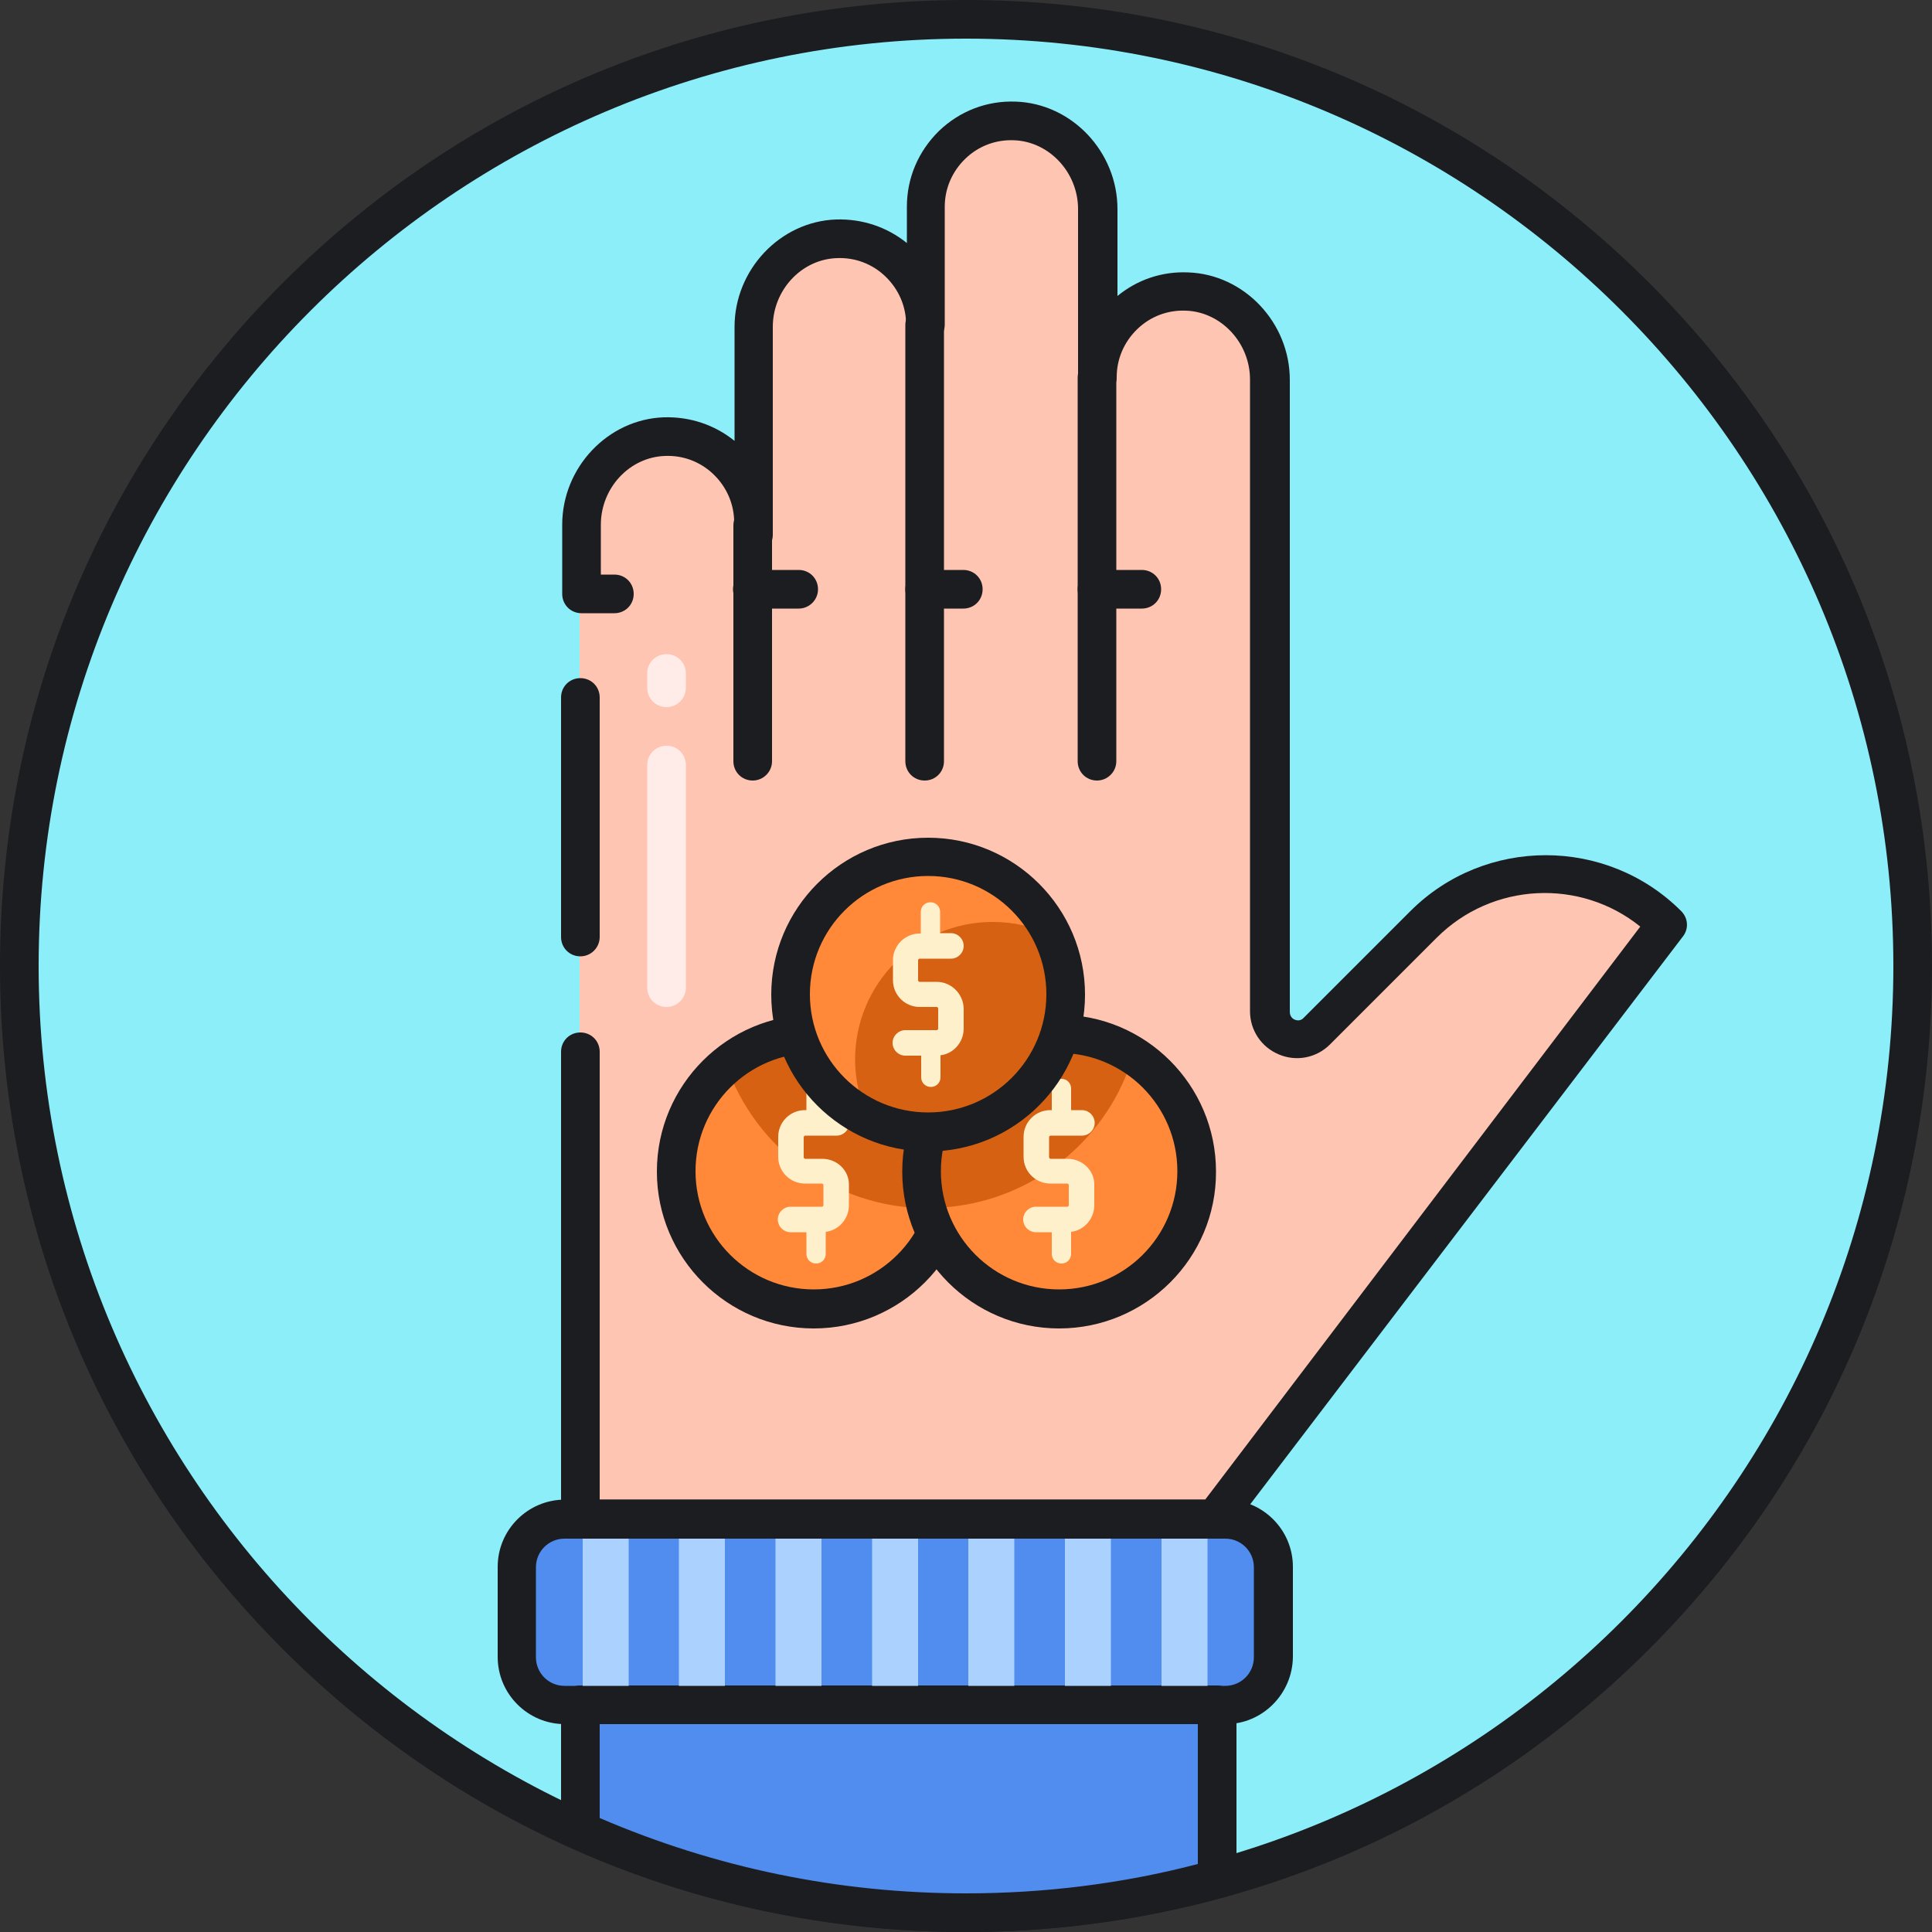 <svg xmlns="http://www.w3.org/2000/svg" viewBox="0 0 1024 1024" version="1.1"><rect x="0" y="0" width="1024" height="1024" fill="#333333" stroke="none"/><path d="M512 512m-501.76 0a501.76 501.76 0 1 0 1003.52 0 501.76 501.76 0 1 0-1003.52 0Z" fill="#8CEEF9" p-id="14091"></path><path d="M512 1024c-136.806 0-265.421-53.248-362.086-149.914C53.248 777.421 0 648.806 0 512S53.248 246.579 149.914 149.914C246.579 53.248 375.194 0 512 0s265.421 53.248 362.086 149.914C970.752 246.579 1024 375.194 1024 512s-53.248 265.421-149.914 362.086C777.421 970.752 648.806 1024 512 1024z m0-1003.52C241.05 20.48 20.48 241.05 20.48 512s220.57 491.52 491.52 491.52 491.52-220.57 491.52-491.52S782.95 20.48 512 20.48z" fill="#1C1D21" p-id="14092"></path><path d="M643.686 805.274l239.411-315.187c-35.635-35.635-93.389-35.635-129.024 0l-56.525 56.525c-9.216 9.216-24.986 2.662-24.986-10.24V201.114c0-24.781-19.251-45.875-44.032-46.694-26.01-1.024-47.309 19.866-47.309 45.67V110.797c0-24.781-19.251-45.875-44.032-46.694-26.01-1.024-47.309 19.866-47.309 45.67v62.464c0-25.805-21.299-46.49-47.309-45.67-24.781 0.819-44.032 21.914-44.032 46.694l-0.205 164.659 0.205-62.259c0-25.805-21.299-46.49-47.309-45.67-24.781 0.819-44.032 21.914-44.032 46.694V804.864h336.486z" fill="#FFC5B3" p-id="14093"></path><path d="M643.686 815.514H307.61c-5.734 0-10.24-4.506-10.24-10.24v-247.808c0-5.734 4.506-10.24 10.24-10.24s10.24 4.506 10.24 10.24v237.363h320.922l230.605-303.718c-31.744-25.6-78.438-23.552-107.93 5.939l-56.525 56.525c-7.168 7.168-17.818 9.216-27.034 5.325-9.421-3.891-15.36-12.902-15.36-22.938V201.114c0-19.456-15.36-35.84-33.997-36.454-9.626-0.41-18.842 3.072-25.805 9.83-6.963 6.758-10.854 15.77-10.854 25.395 0 5.734-4.506 10.24-10.24 10.24s-10.24-4.506-10.24-10.24V110.797c0-19.456-15.36-35.84-33.997-36.454-9.626-0.41-18.842 3.072-25.805 9.83-6.963 6.758-10.854 15.77-10.854 25.395V172.032c0 5.734-4.506 10.24-10.24 10.24s-10.24-4.506-10.24-10.24c0-9.626-3.891-18.637-10.854-25.395-6.963-6.758-16.179-10.24-25.805-9.83-18.842 0.614-33.997 16.998-33.997 36.454v110.182c0 5.734-4.506 10.24-10.24 10.24s-10.24-4.506-10.24-10.24v-6.554c0-9.626-3.891-18.637-10.854-25.395-6.963-6.758-16.179-10.24-25.805-9.83-18.842 0.614-33.997 16.998-33.997 36.454v26.419h7.168c5.734 0 10.24 4.506 10.24 10.24s-4.506 10.24-10.24 10.24h-17.408c-5.734 0-10.24-4.506-10.24-10.24v-36.659c0-30.31 24.166-55.91 53.862-56.934 13.722-0.41 26.829 3.891 37.478 12.493V173.261c0-30.31 24.166-55.91 53.862-56.934 13.722-0.41 26.829 3.891 37.478 12.493v-19.251c0-15.36 6.144-29.491 16.998-40.141 11.059-10.65 25.6-16.179 40.755-15.565 29.696 1.024 53.862 26.624 53.862 56.934v46.08c10.445-8.602 23.552-13.107 37.478-12.493 29.696 1.024 53.862 26.624 53.862 56.934v335.053c0 2.458 1.638 3.686 2.662 4.096 1.024 0.41 3.072 0.819 4.71-1.024l56.525-56.525c39.526-39.526 104.038-39.526 143.565 0 3.686 3.686 4.096 9.421 0.819 13.517L651.878 811.418c-1.843 2.458-4.915 4.096-8.192 4.096z" fill="#1C1D21" p-id="14094"></path><path d="M307.61 506.88c-5.734 0-10.24-4.506-10.24-10.24v-126.976c0-5.734 4.506-10.24 10.24-10.24s10.24 4.506 10.24 10.24v126.976c0 5.53-4.506 10.24-10.24 10.24z" fill="#1C1D21" p-id="14095"></path><path d="M353.28 533.709c-5.734 0-10.24-4.506-10.24-10.24V405.504c0-5.734 4.506-10.24 10.24-10.24s10.24 4.506 10.24 10.24v117.965c0 5.734-4.71 10.24-10.24 10.24zM353.28 374.784c-5.734 0-10.24-4.506-10.24-10.24v-7.578c0-5.734 4.506-10.24 10.24-10.24s10.24 4.506 10.24 10.24v7.578c0 5.734-4.71 10.24-10.24 10.24z" fill="#FFECE9" p-id="14096"></path><path d="M398.95 413.696c-5.734 0-10.24-4.506-10.24-10.24v-124.928c0-5.734 4.506-10.24 10.24-10.24s10.24 4.506 10.24 10.24v124.928c0 5.734-4.71 10.24-10.24 10.24zM490.086 413.696c-5.734 0-10.24-4.506-10.24-10.24V172.237c0-5.734 4.506-10.24 10.24-10.24s10.24 4.506 10.24 10.24V403.456c0 5.734-4.506 10.24-10.24 10.24zM581.427 413.696c-5.734 0-10.24-4.506-10.24-10.24V200.09c0-5.734 4.506-10.24 10.24-10.24s10.24 4.506 10.24 10.24V403.456c0 5.734-4.71 10.24-10.24 10.24z" fill="#1C1D21" p-id="14097"></path><path d="M299.213 805.274h350.208c13.926 0 25.395 11.264 25.395 25.395v47.718c0 13.926-11.264 25.395-25.395 25.395h-350.208c-13.926 0-25.395-11.264-25.395-25.395v-47.718c0-14.131 11.469-25.395 25.395-25.395z" fill="#508DEF" p-id="14098"></path><path d="M645.12 903.578H307.61v66.765c62.464 27.853 131.686 43.418 204.39 43.418 46.08 0 90.726-6.349 133.12-17.818v-92.365z" fill="#508DEF" p-id="14099"></path><path d="M512 1024c-72.499 0-142.746-14.95-208.486-44.237-3.686-1.638-6.144-5.325-6.144-9.421v-66.765c0-5.734 4.506-10.24 10.24-10.24H645.12c5.734 0 10.24 4.506 10.24 10.24v92.365c0 4.71-3.072 8.602-7.578 9.83-44.032 12.083-89.702 18.227-135.782 18.227z m-194.15-60.416c61.44 26.419 126.771 39.936 194.15 39.936 41.574 0 82.944-5.12 122.88-15.565v-74.138H317.85v49.766z" fill="#1C1D21" p-id="14100"></path><path d="M308.838 805.274h24.371v98.304h-24.371zM359.834 805.274h24.371v98.304h-24.371zM411.034 805.274h24.371v98.304h-24.371zM462.234 805.274h24.371v98.304h-24.371zM513.229 805.274h24.371v98.304h-24.371zM564.429 805.274h24.371v98.304h-24.371zM615.629 805.274h24.371v98.304h-24.371z" fill="#ABD1FF" p-id="14101"></path><path d="M649.626 913.818h-350.208c-19.661 0-35.635-15.974-35.635-35.635v-47.718c0-19.661 15.974-35.635 35.635-35.635h350.208c19.661 0 35.635 15.974 35.635 35.635v47.718c-0.205 19.661-16.179 35.635-35.635 35.635z m-350.413-98.304c-8.397 0-15.155 6.758-15.155 15.155v47.718c0 8.397 6.758 15.155 15.155 15.155h350.208c8.397 0 15.155-6.758 15.155-15.155v-47.718c0-8.397-6.758-15.155-15.155-15.155h-350.208z" fill="#1C1D21" p-id="14102"></path><path d="M431.309 620.749m-72.909 0a72.909 72.909 0 1 0 145.818 0 72.909 72.909 0 1 0-145.818 0Z" fill="#FF8939" p-id="14103"></path><path d="M491.11 640.41c-1.638-6.144-2.662-12.698-2.662-19.456 0-11.878 2.867-23.142 7.987-33.178-12.083-23.552-36.659-39.731-64.922-39.731-17.613 0-33.792 6.349-46.49 16.589 15.36 43.827 56.934 75.366 106.086 75.776z" fill="#D66112" p-id="14104"></path><path d="M431.309 704.102c-45.875 0-83.149-37.274-83.149-83.149 0-45.875 37.274-83.149 83.149-83.149s83.149 37.274 83.149 83.149c0.205 45.875-37.274 83.149-83.149 83.149z m0-146.022c-34.611 0-62.669 28.058-62.669 62.669s28.058 62.669 62.669 62.669 62.669-28.058 62.669-62.669-28.058-62.669-62.669-62.669z" fill="#1C1D21" p-id="14105"></path><path d="M561.357 620.749m-72.909 0a72.909 72.909 0 1 0 145.818 0 72.909 72.909 0 1 0-145.818 0Z" fill="#FF8939" p-id="14106"></path><path d="M561.357 547.84c-28.467 0-52.838 16.179-64.922 39.731-5.12 10.035-7.987 21.299-7.987 33.178 0 6.758 1.024 13.312 2.662 19.456h0.819c3.277 0 6.758-0.205 10.035-0.41 46.899-4.096 85.811-36.864 98.714-80.691-11.469-7.168-24.781-11.264-39.322-11.264z" fill="#D66112" p-id="14107"></path><path d="M561.357 704.102c-45.875 0-83.149-37.274-83.149-83.149 0-45.875 37.274-83.149 83.149-83.149s83.149 37.274 83.149 83.149c0.205 45.875-37.274 83.149-83.149 83.149z m0-146.022c-34.611 0-62.669 28.058-62.669 62.669s28.058 62.669 62.669 62.669 62.669-28.058 62.669-62.669-28.058-62.669-62.669-62.669z" fill="#1C1D21" p-id="14108"></path><path d="M435.814 614.195h-9.011c-0.41 0-0.819-0.41-0.819-0.819v-10.65c0-0.41 0.41-0.819 0.819-0.819h16.589c3.686 0 6.758-3.072 6.758-6.758 0-3.686-3.072-6.758-6.758-6.758h-5.734v-11.469c0-2.867-2.253-5.12-5.12-5.12s-5.12 2.253-5.12 5.12v11.469h-0.819c-7.782 0-14.131 6.349-14.131 14.131v10.65c0 7.782 6.349 14.131 14.131 14.131h9.011c0.41 0 0.819 0.41 0.819 0.819v10.65c0 0.41-0.41 0.819-0.819 0.819h-16.589c-3.686 0-6.758 3.072-6.758 6.758 0 3.686 3.072 6.758 6.758 6.758h8.397v11.469c0 2.867 2.253 5.12 5.12 5.12s5.12-2.253 5.12-5.12v-11.674c6.963-0.819 12.288-6.963 12.288-14.131v-10.65c0.205-7.578-6.144-13.926-14.131-13.926z" fill="#FFF0CC" p-id="14109"></path><path d="M491.93 527.155m-72.909 0a72.909 72.909 0 1 0 145.818 0 72.909 72.909 0 1 0-145.818 0Z" fill="#D66112" p-id="14110"></path><path d="M453.222 561.562c0-40.346 32.768-72.909 72.909-72.909 11.264 0 21.914 2.458 31.539 7.168-11.674-24.576-36.864-41.574-65.946-41.574-40.346 0-72.909 32.768-72.909 72.909 0 29.082 16.998 54.067 41.574 65.946-4.506-9.626-7.168-20.275-7.168-31.539z" fill="#FF8939" p-id="14111"></path><path d="M565.862 614.195h-9.011c-0.41 0-0.819-0.41-0.819-0.819v-10.65c0-0.41 0.41-0.819 0.819-0.819h16.589c3.686 0 6.758-3.072 6.758-6.758 0-3.686-3.072-6.758-6.758-6.758h-5.734v-11.469c0-2.867-2.253-5.12-5.12-5.12s-5.12 2.253-5.12 5.12v11.469h-0.819c-7.782 0-14.131 6.349-14.131 14.131v10.65c0 7.782 6.349 14.131 14.131 14.131h9.011c0.41 0 0.819 0.41 0.819 0.819v10.65c0 0.41-0.41 0.819-0.819 0.819h-16.589c-3.686 0-6.758 3.072-6.758 6.758 0 3.686 3.072 6.758 6.758 6.758h8.397v11.469c0 2.867 2.253 5.12 5.12 5.12s5.12-2.253 5.12-5.12v-11.674c6.963-0.819 12.288-6.963 12.288-14.131v-10.65c0.205-7.578-6.144-13.926-14.131-13.926z" fill="#FFF0CC" p-id="14112"></path><path d="M491.93 610.304c-45.875 0-83.149-37.274-83.149-83.149 0-45.875 37.274-83.149 83.149-83.149 45.875 0 83.149 37.274 83.149 83.149 0 45.875-37.274 83.149-83.149 83.149z m0-146.022c-34.611 0-62.669 28.058-62.669 62.669s28.058 62.669 62.669 62.669 62.669-28.058 62.669-62.669-28.058-62.669-62.669-62.669z" fill="#1C1D21" p-id="14113"></path><path d="M496.435 520.397H487.424c-0.41 0-0.819-0.41-0.819-0.819v-10.65c0-0.41 0.41-0.819 0.819-0.819h16.589c3.686 0 6.758-3.072 6.758-6.758 0-3.686-3.072-6.758-6.758-6.758h-5.734V483.328c0-2.867-2.253-5.12-5.12-5.12s-5.12 2.253-5.12 5.12v11.469h-0.614c-7.782 0-14.131 6.349-14.131 14.131v10.65c0 7.782 6.349 14.131 14.131 14.131h9.011c0.41 0 0.819 0.41 0.819 0.819v10.65c0 0.41-0.41 0.819-0.819 0.819h-16.589c-3.686 0-6.758 3.072-6.758 6.758 0 3.686 3.072 6.758 6.758 6.758h8.397v11.469c0 2.867 2.253 5.12 5.12 5.12s5.12-2.253 5.12-5.12v-11.674c6.963-0.819 12.288-6.963 12.288-14.131V534.528c-0.205-7.782-6.554-14.131-14.336-14.131z" fill="#FFF0CC" p-id="14114"></path><path d="M423.322 322.56h-24.576c-5.734 0-10.24-4.506-10.24-10.24s4.506-10.24 10.24-10.24h24.576c5.734 0 10.24 4.506 10.24 10.24s-4.71 10.24-10.24 10.24zM510.566 322.56h-20.48c-5.734 0-10.24-4.506-10.24-10.24s4.506-10.24 10.24-10.24h20.48c5.734 0 10.24 4.506 10.24 10.24s-4.506 10.24-10.24 10.24zM605.184 322.56h-23.757c-5.734 0-10.24-4.506-10.24-10.24s4.506-10.24 10.24-10.24h23.757c5.734 0 10.24 4.506 10.24 10.24s-4.506 10.24-10.24 10.24z" fill="#1C1D21" p-id="14115"></path></svg>